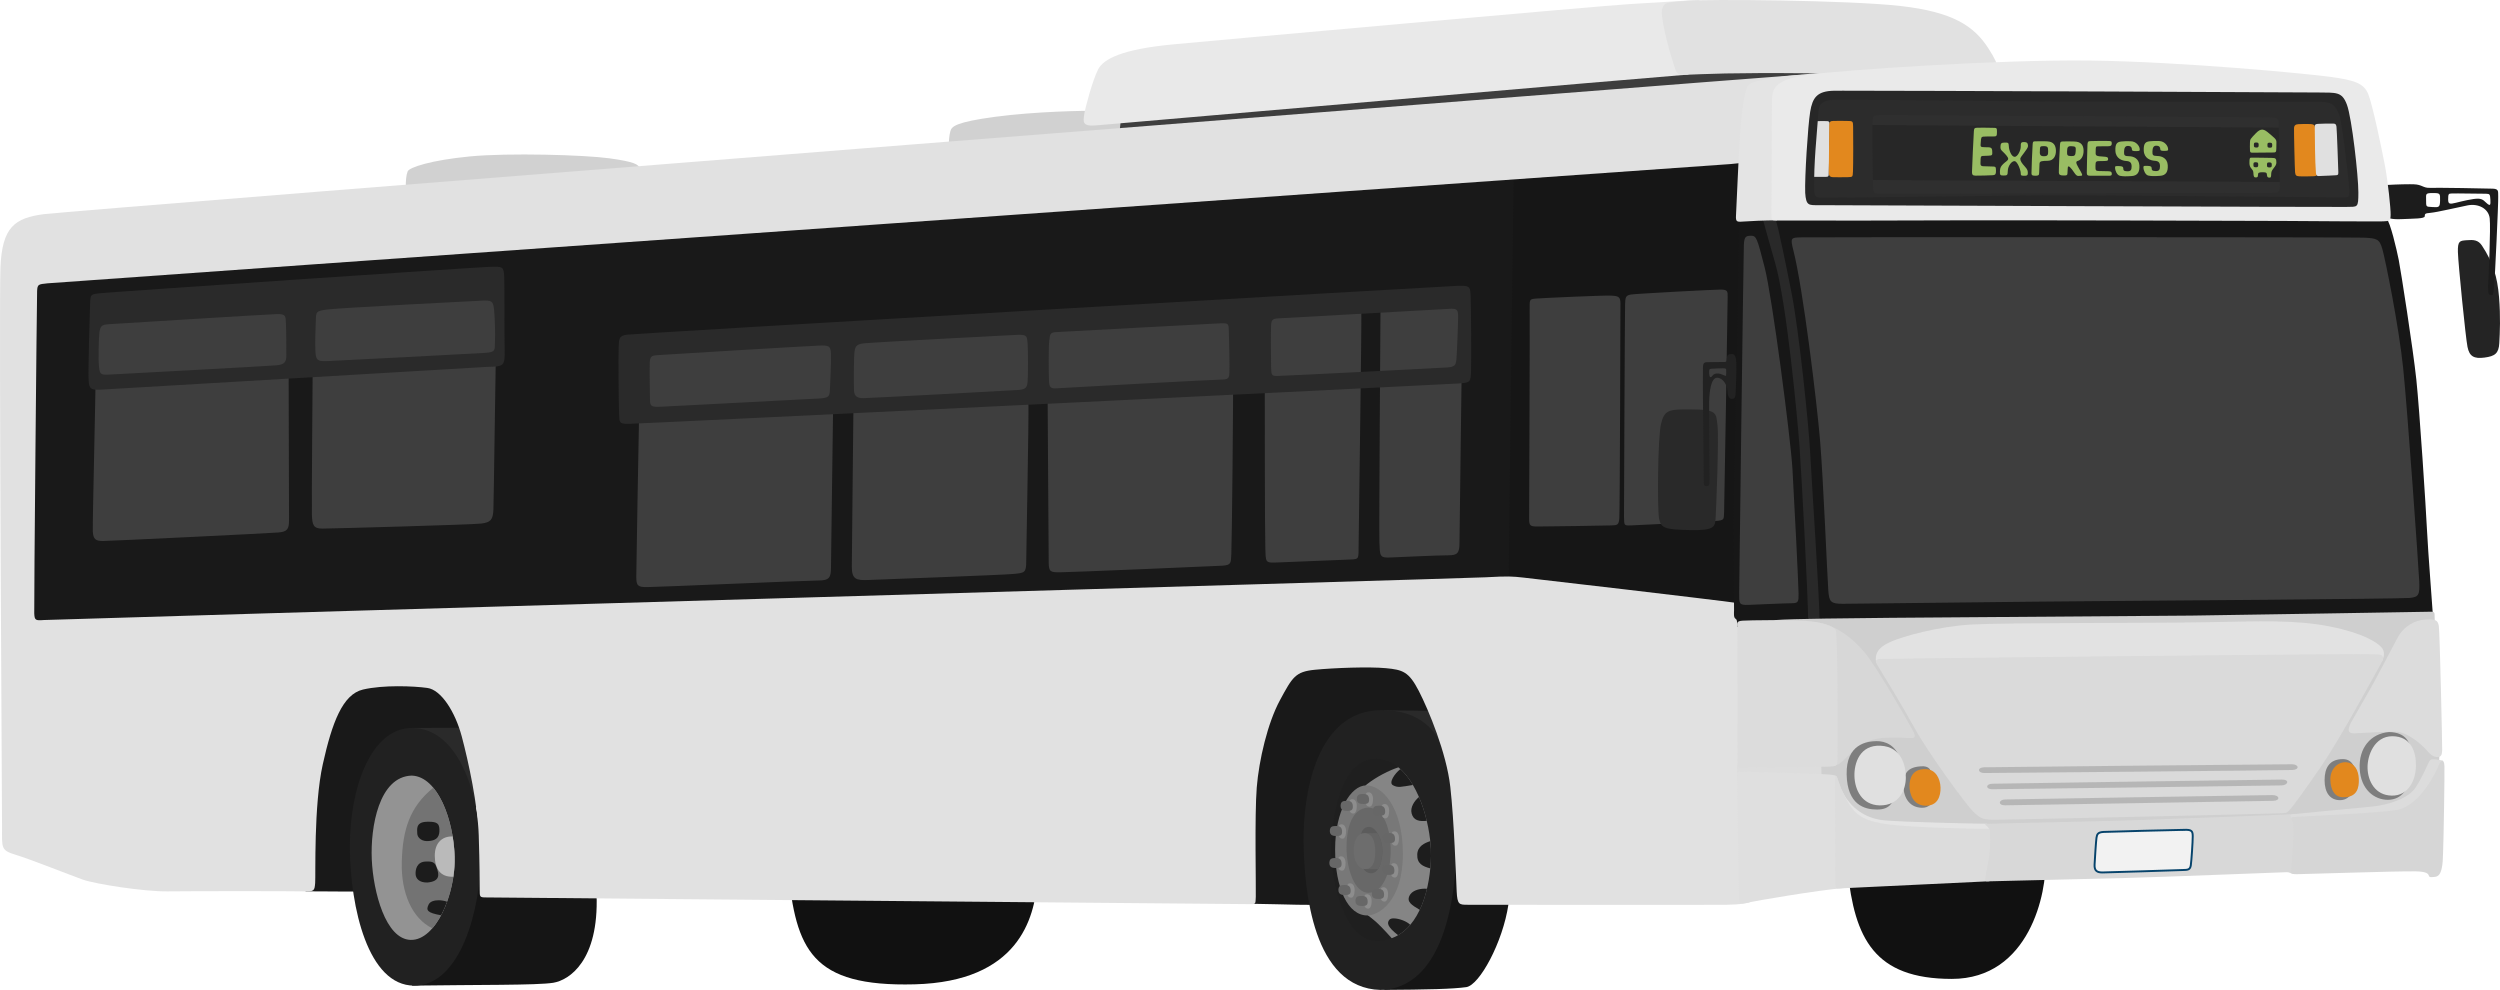 <?xml version="1.0" encoding="UTF-8" standalone="no"?>
<svg
   width="1233.018mm"
   height="488.238mm"
   viewBox="0 0 1233.018 488.238"
   version="1.1"
   id="svg8"
   sodipodi:docname="404.svg"
   inkscape:version="1.1 (c4e8f9e, 2021-05-24)"
   xmlns:inkscape="http://www.inkscape.org/namespaces/inkscape"
   xmlns:sodipodi="http://sodipodi.sourceforge.net/DTD/sodipodi-0.dtd"
   xmlns="http://www.w3.org/2000/svg"
   xmlns:svg="http://www.w3.org/2000/svg"
   xmlns:rdf="http://www.w3.org/1999/02/22-rdf-syntax-ns#"
   xmlns:cc="http://creativecommons.org/ns#"
   xmlns:dc="http://purl.org/dc/elements/1.1/">
  <sodipodi:namedview
     id="namedview6163"
     pagecolor="#ffffff"
     bordercolor="#999999"
     borderopacity="1"
     inkscape:pageshadow="0"
     inkscape:pageopacity="0"
     inkscape:pagecheckerboard="0"
     inkscape:document-units="mm"
     showgrid="false"
     inkscape:zoom="0.24569635"
     inkscape:cx="4348.864"
     inkscape:cy="742.78678"
     inkscape:window-width="1296"
     inkscape:window-height="847"
     inkscape:window-x="0"
     inkscape:window-y="25"
     inkscape:window-maximized="0"
     inkscape:current-layer="svg8" />
  <defs
     id="defs2" />
  <path
     id="path1297"
     d="m 388.679,429.003 c 3.986,39.2 11.295,57.803 62.454,56.475 51.159,-1.329 59.132,-32.556 60.461,-51.159 1.329,-18.603 -122.915,-5.315 -122.915,-5.315 z"
     style="fill:#111111;fill-opacity:1;stroke:none;stroke-width:0.265px;stroke-linecap:butt;stroke-linejoin:miter;stroke-opacity:1" />
  <path
     id="path1293"
     d="m 150.944,439.608 c 17.148,0 26.309,0.47 31.242,-0.47 4.933,-0.94 56.847,-98.424 56.847,-98.424 l -74.464,-8.926 c 0,0 -29.598,104.532 -13.624,107.821 z"
     style="fill:#191919;fill-opacity:1;stroke:none;stroke-width:0.265px;stroke-linecap:butt;stroke-linejoin:miter;stroke-opacity:1" />
  <path
     id="path1295"
     d="m 203.328,359.036 c 12.605,0.038 24.73,-0.294 26.807,0.038 2.076,0.332 10.426,38.603 10.426,38.603 l -13.859,1.057 z"
     style="fill:#2a2a2a;fill-opacity:1;stroke:none;stroke-width:0.265px;stroke-linecap:butt;stroke-linejoin:miter;stroke-opacity:1" />
  <path
     id="path1291"
     d="m 203.093,486.119 c 31.595,-0.47 61.897,-0.117 69.766,-1.409 7.869,-1.292 22.551,-10.806 21.376,-43.457 -1.175,-32.652 -65.303,-12.215 -65.303,-12.215 z"
     style="fill:#151515;fill-opacity:1;stroke:none;stroke-width:0.265px;stroke-linecap:butt;stroke-linejoin:miter;stroke-opacity:1" />
  <path
     id="path1267"
     d="m 203.328,359.036 c -20.442,-0.109 -31.007,29.833 -30.772,59.196 0.235,29.363 8.926,67.887 31.712,67.887 22.786,0 32.886,-37.35 32.886,-64.598 0,-27.249 -10.091,-62.358 -33.826,-62.484 z"
     style="fill:#212121;fill-opacity:1;stroke:none;stroke-width:0.265px;stroke-linecap:butt;stroke-linejoin:miter;stroke-opacity:1" />
  <path
     id="path1265"
     d="m 911.246,429.22 c 3.485,33.544 13.069,53.584 51.405,53.584 38.336,0 47.049,-42.693 46.178,-59.247 -0.871,-16.554 -97.583,5.663 -97.583,5.663 z"
     style="fill:#111111;fill-opacity:1;stroke:none;stroke-width:0.265px;stroke-linecap:butt;stroke-linejoin:miter;stroke-opacity:1" />
  <path
     id="path1263"
     d="m 616.444,445.728 c 20.023,0.308 30.804,0.924 35.425,0.308 4.621,-0.616 61.609,-103.811 61.609,-103.811 0,0 12.696,-15.398 -49.903,-16.018 -62.225,-0.616 -53.292,68.078 -47.131,119.521 z"
     style="fill:#191919;fill-opacity:1;stroke:none;stroke-width:0.265px;stroke-linecap:butt;stroke-linejoin:miter;stroke-opacity:1" />
  <path
     id="path1261"
     d="m 682.318,350.37 c 25.158,0.218 27.119,0 30.386,1.525 3.267,1.525 -0.545,18.079 -0.545,18.079 z"
     style="fill:#2a2a2a;fill-opacity:1;stroke:none;stroke-width:0.265px;stroke-linecap:butt;stroke-linejoin:miter;stroke-opacity:1" />
  <path
     id="path1138"
     d="m 680.825,488.238 c 23.873,-0.154 35.887,-0.462 42.356,-1.386 6.469,-0.924 18.021,-22.025 20.793,-40.816 2.772,-18.791 -27.878,-25.876 -27.878,-25.876 0,0 -14.324,66.383 -35.271,68.078 z"
     style="fill:#151515;fill-opacity:1;stroke:none;stroke-width:0.265px;stroke-linecap:butt;stroke-linejoin:miter;stroke-opacity:1" />
  <path
     id="path1132"
     d="m 467.967,72.071 c 0,-2.772 0.154,-5.083 0.77,-7.393 0.616,-2.31 2.618,-4.467 22.179,-7.085 19.561,-2.618 44.204,-3.08 50.057,-2.926 5.853,0.154 13.708,4.775 13.708,4.775 l -0.154,5.391 z"
     style="fill:#d1d1d1;fill-opacity:1;stroke:none;stroke-width:0.265px;stroke-linecap:butt;stroke-linejoin:miter;stroke-opacity:1" />
  <path
     id="path1130"
     d="m 552.987,57.285 c -0.924,10.473 -2.156,12.014 2.464,11.398 C 560.072,68.066 904.465,39.418 904.465,39.418 l -12.63,-10.165 -110.28,8.625 z"
     style="fill:#3e3e3e;fill-opacity:1;stroke:none;stroke-width:0.265px;stroke-linecap:butt;stroke-linejoin:miter;stroke-opacity:1" />
  <path
     id="path1128"
     d="m 832.739,36.771 c -13.002,0.909 -285.683,24.549 -292.411,25.095 -6.728,0.546 -6.001,-2 -5.637,-5.092 0.364,-3.091 4.182,-17.276 6.91,-22.549 2.728,-5.274 12.002,-10.002 37.279,-12.366 25.277,-2.364 211.671,-19.094 224.582,-19.821 12.911,-0.727 28.186,-1.818 34.006,-2 5.819,-0.182 -4.728,36.733 -4.728,36.733 z"
     style="fill:#e9e9e9;fill-opacity:1;stroke:none;stroke-width:0.265px;stroke-linecap:butt;stroke-linejoin:miter;stroke-opacity:1" />
  <path
     id="path932"
     d="m 12.763,132.677 -0.541,179.605 735.733,-24.344 2.705,-206.113 z"
     style="fill:#191919;fill-opacity:1;stroke:none;stroke-width:0.265px;stroke-linecap:butt;stroke-linejoin:miter;stroke-opacity:1" />
  <path
     id="path878"
     d="m 1224.153,121.181 c 5.405,8.208 7.574,15.418 8.385,25.291 0.811,9.873 0.406,17.582 0.135,22.721 -0.271,5.139 -2.164,6.492 -7.303,7.168 -5.139,0.676 -7.438,-0.541 -8.385,-5.275 -0.947,-4.734 -4.598,-41.25 -4.734,-46.795 -0.135,-5.545 0.947,-5.545 4.328,-5.816 3.381,-0.27 5.673,-0.181 7.574,2.705 z"
     style="fill:#242424;fill-opacity:1;stroke:none;stroke-width:0.265px;stroke-linecap:butt;stroke-linejoin:miter;stroke-opacity:1" />
  <path
     id="path880"
     d="m 1188.723,90.86 c -4.465,-0.011 -11.196,0.314 -12.852,0.433 -1.893,0.135 -1.894,15.147 0.27,15.688 2.164,0.541 3.111,1.353 8.656,1.082 5.545,-0.27 10.955,-0.136 11.09,-1.353 0.135,-1.217 -0.136,-1.488 2.975,-1.758 3.111,-0.271 12.713,-2.57 18.123,-3.651 5.41,-1.082 10.414,1.623 10.955,6.356 0.541,4.734 -0.541,29.213 -0.811,33.541 0,4.328 0.406,4.193 1.488,4.328 1.082,0.135 1.082,-0.271 1.488,-4.058 0.406,-3.787 2.163,-41.926 2.028,-44.36 -0.135,-2.434 0.541,-3.922 -2.569,-4.058 -3.111,-0.135 -27.726,-0.541 -31.107,-0.406 -3.381,0.135 -3.787,-1.623 -7.979,-1.758 -0.524,-0.017 -1.116,-0.025 -1.754,-0.027 z m 11.153,4.355 c 3.652,0 3.659,0.133 3.584,3.787 -0.068,3.314 -0.609,3.313 -3.854,3.11 -3.246,-0.203 -3.003,0.068 -3.043,-3.787 -0.028,-2.708 -0.338,-3.11 3.314,-3.11 z m 12.515,0.186 c 4.555,0.013 12.353,0.102 13.722,0.152 1.826,0.068 2.029,0.203 2.164,2.908 0.135,2.705 -0.068,3.11 -1.42,2.096 -1.352,-1.014 -2.029,-2.502 -4.598,-2.569 -2.57,-0.068 -8.047,1.284 -11.023,2.028 -2.975,0.744 -3.787,0.676 -3.787,-1.623 0.068,-2.773 0.067,-2.908 1.826,-2.976 0.44,-0.017 1.598,-0.021 3.116,-0.017 z"
     style="fill:#1c1c1c;fill-opacity:1;stroke:none;stroke-width:0.265px;stroke-linecap:butt;stroke-linejoin:miter;stroke-opacity:1" />
  <path
     id="path861"
     d="m 744.082,286.716 c 0,-15.875 2.486,-197.768 2.486,-201.976 0,-4.208 114.185,-6.886 114.185,-6.886 l -0.574,38.444 -1.721,187.058 z"
     style="fill:#161616;fill-opacity:1;stroke:none;stroke-width:0.265px;stroke-linecap:butt;stroke-linejoin:miter;stroke-opacity:1" />
  <path
     id="path1134"
     d="m 200.123,92.71 c 0,-3.543 0.154,-6.161 0.924,-8.163 0.77,-2.002 11.552,-5.545 30.65,-7.393 19.099,-1.848 56.526,-0.77 68.848,0.924 12.322,1.694 14.632,3.08 14.786,4.929 0.154,1.848 -115.208,9.703 -115.208,9.703 z"
     style="fill:#d1d1d1;fill-opacity:1;stroke:none;stroke-width:0.265px;stroke-linecap:butt;stroke-linejoin:miter;stroke-opacity:1" />
  <path
     id="path1136"
     d="m 680.825,488.238 c 30.188,-0.616 37.889,-42.818 37.581,-76.087 -0.308,-33.269 -4.929,-61.917 -36.965,-61.917 -32.037,0 -38.813,40.97 -38.505,64.997 0.308,24.027 4.621,72.082 37.889,73.006 z"
     style="fill:#212121;fill-opacity:1;stroke:none;stroke-width:0.265px;stroke-linecap:butt;stroke-linejoin:miter;stroke-opacity:1" />
  <path
     id="path859"
     d="m 857.149,297.463 c -13.367,-1.887 -99.862,-11.952 -105.681,-12.581 -5.819,-0.629 -7.234,-0.786 -18.872,-0.157 -11.637,0.629 -706.899,20.759 -710.988,21.073 -4.089,0.315 -4.561,0.157 -4.718,-3.303 -0.157,-3.46 1.258,-155.691 1.415,-158.993 0.157,-3.303 0.629,-3.303 5.19,-3.774 4.561,-0.472 826.262,-58.502 830.037,-58.817 3.774,-0.315 3.932,-0.472 6.448,-0.629 2.516,-0.157 59.288,-45.606 25.948,-43.247 -33.34,2.359 -849.695,66.68 -864.163,68.567 -14.468,1.887 -20.759,6.291 -21.545,26.42 -0.786,20.13 0.786,266.09 0.786,276.155 0,10.065 -0.629,11.166 6.605,13.367 7.234,2.202 27.049,10.065 33.183,12.267 6.133,2.202 30.352,5.976 41.832,5.819 11.48,-0.157 61.962,-0.157 67.151,0 5.19,0.157 5.347,-0.315 5.662,-4.089 0.315,-3.774 -0.786,-38.215 3.774,-58.659 4.561,-20.444 9.75,-34.441 19.815,-36.8 10.065,-2.359 25.005,-1.73 31.767,-0.786 6.762,0.944 13.682,11.637 16.984,24.061 3.303,12.424 7.863,33.654 8.335,48.594 0.472,14.94 0.472,23.275 0.472,26.892 0,3.617 0,3.774 3.303,3.774 3.303,0 372.557,3.303 376.017,3.303 3.46,0 3.303,0.315 3.46,-3.617 0.157,-3.932 -0.629,-40.417 0.472,-53.941 1.101,-13.525 5.347,-31.767 11.48,-43.09 6.133,-11.323 7.549,-13.996 17.142,-14.94 9.593,-0.944 26.735,-1.573 35.07,-0.786 8.335,0.786 11.323,1.73 16.198,11.166 4.875,9.436 13.682,30.666 15.569,47.336 1.887,16.67 2.831,44.977 3.145,51.582 0.315,6.605 1.258,6.605 5.504,6.605 4.246,0 120.464,0.157 127.698,0 7.234,-0.157 8.492,-0.629 10.694,-1.022 2.202,-0.393 -1.966,-1.415 -1.966,-1.415 0,0 0.873,-146.284 -3.224,-146.334 z"
     style="fill:#e1e1e1;fill-opacity:1;stroke:none;stroke-width:0.265px;stroke-linecap:butt;stroke-linejoin:miter;stroke-opacity:1" />
  <path
     id="path2290"
     d="m 856.781,309.24 c -0.102,-2.348 0.153,-3.47 -0.817,-4.083 -0.97,-0.612 -0.766,-2.603 -0.715,-4.236 0.051,-1.633 -0.281,-31.414 -0.281,-41.23 0,-9.816 1.444,-76.507 1.732,-87.334 0.289,-10.826 0.722,-60.484 1.299,-65.969 0.577,-5.485 12.126,-2.31 12.559,-0.577 0.433,1.732 10.971,30.458 10.971,30.458 l 8.228,62.938 5.052,76.651 -1.444,31.613 z"
     style="fill:#171717;fill-opacity:1;stroke:none;stroke-width:0.265px;stroke-linecap:butt;stroke-linejoin:miter;stroke-opacity:1" />
  <path
     id="path2288"
     d="m 891.843,307.097 c -0.204,-15.107 -3.266,-72.472 -4.287,-86.558 -1.021,-14.086 -6.329,-71.043 -12.045,-90.845 -5.716,-19.802 -6.737,-24.498 -7.758,-27.56 -1.021,-3.062 9.187,1.021 10.003,5.512 0.817,4.491 10.207,40.829 10.207,40.829 l 7.145,54.099 5.92,108.401 z"
     style="fill:#292929;fill-opacity:1;stroke:none;stroke-width:0.265px;stroke-linecap:butt;stroke-linejoin:miter;stroke-opacity:1" />
  <path
     id="path2028"
     d="m 856.915,376.297 c -0.244,3.167 -0.122,5.726 -0.244,7.248 -0.122,1.523 12.73,1.706 12.73,1.706 l 33.684,-1.523 -2.193,-6.761 z"
     style="fill:#dddddd;fill-opacity:1;stroke:none;stroke-width:0.265px;stroke-linecap:butt;stroke-linejoin:miter;stroke-opacity:1" />
  <path
     id="path2280"
     d="m 897.409,305.74 c 0,-10.105 -3.898,-68.712 -4.619,-82.426 -0.722,-13.714 -5.485,-59.906 -9.094,-78.384 -3.609,-18.477 -5.918,-28.582 -6.785,-32.479 -0.866,-3.898 -2.165,-5.269 -0.072,-5.413 2.093,-0.144 55.287,0 55.287,0 l 54.926,-0.217 54.277,0.433 113.606,0.289 c 0,0 20.209,-1.516 22.086,0.217 1.877,1.732 5.052,15.374 6.063,20.498 1.01,5.125 7.073,43.883 8.661,58.896 1.588,15.013 4.764,63.732 5.269,74.414 0.505,10.682 2.815,39.625 2.815,40.635 0,1.01 -3.176,1.083 -3.176,1.083 l -100.903,1.444 c 0,0 -199.351,2.31 -198.341,1.01 z"
     style="fill:#171717;fill-opacity:1;stroke:none;stroke-width:0.265px;stroke-linecap:butt;stroke-linejoin:miter;stroke-opacity:1" />
  <path
     id="path2018"
     d="m 898.147,370.312 c 0,6.592 0.314,11.614 0.314,15.38 0,3.767 9.417,17.264 9.417,17.264 l 25.425,8.475 h 121.787 l 137.482,-2.511 10.044,-24.797 c 0,0 0.691,-10.905 0.469,-15.011 -0.222,-4.106 -2.053,-56.153 -2.164,-59.372 -0.111,-3.218 -0.167,-5.549 -0.167,-6.603 0,-1.054 -0.333,-1.443 -1.554,-1.443 -1.221,0 -102.207,1.76 -118.216,1.917 -16.008,0.157 -131.989,0.942 -148.625,1.099 -16.636,0.157 -50.065,0.471 -56.499,1.099 -6.435,0.628 10.672,19.618 10.672,19.618 z"
     style="fill:#cfcfcf;fill-opacity:1;stroke:none;stroke-width:0.265px;stroke-linecap:butt;stroke-linejoin:miter;stroke-opacity:1" />
  <path
     id="path2012"
     d="m 948.683,377.924 c -8.789,0 -9.73,4.473 -9.887,9.26 -0.157,4.787 2.04,11.064 9.103,11.221 7.062,0.157 6.513,-9.103 5.101,-11.849 -1.413,-2.747 1.334,-8.161 -4.316,-8.632 z"
     style="fill:#7e7e7e;fill-opacity:1;stroke:none;stroke-width:0.265px;stroke-linecap:butt;stroke-linejoin:miter;stroke-opacity:1" />
  <path
     id="path1168"
     d="m 909.423,437.986 c -12.769,1.017 -44.183,6.441 -47.686,7.232 -3.503,0.791 -3.955,0.565 -4.068,-2.712 -0.113,-3.277 -0.904,-58.42 -0.904,-60.115 0,-1.695 -0.113,-1.808 2.599,-1.808 2.712,0 40.378,1.105 43.294,1.465 2.916,0.36 3.156,0.519 3.436,1.438 0.28,0.919 0.24,4.195 0.24,4.195 z"
     style="fill:#dfdfdf;fill-opacity:1;stroke:none;stroke-width:0.265px;stroke-linecap:butt;stroke-linejoin:miter;stroke-opacity:1" />
  <path
     id="path1166"
     d="m 980.062,406.286 c -5.873,-0.058 -39.611,-0.755 -50.413,-1.655 -10.802,-0.9 -18.494,-7.529 -22.177,-16.858 -3.682,-9.329 3.028,10.393 3.028,10.393 l 10.229,8.265 26.023,3.191 35.843,0.327 z"
     style="fill:#e4e4e4;fill-opacity:1;stroke:none;stroke-width:0.265px;stroke-linecap:butt;stroke-linejoin:miter;stroke-opacity:1" />
  <path
     id="path1164"
     d="m 982.594,408.804 c -8.02,0.082 -39.116,-0.655 -50.655,-2.128 -11.538,-1.473 -16.448,-3.928 -20.54,-11.129 -4.092,-7.201 -4.337,-9.984 -5.155,-11.784 -0.818,-1.8 -1.227,-1.391 -1.227,2.128 0,3.519 0.245,42.717 0.164,47.627 -0.082,4.91 0.164,4.664 1.964,4.664 1.8,0 71.931,-3.519 73.65,-3.519 1.718,0 0.941,-4.337 0.941,-4.337 z"
     style="fill:#dcdcdc;fill-opacity:1;stroke:none;stroke-width:0.265px;stroke-linecap:butt;stroke-linejoin:miter;stroke-opacity:1" />
  <path
     id="path1162"
     d="m 1131.236,431.064 c -1.866,-0.331 -1.913,-0.898 -3.402,-0.898 -1.488,0 -62.671,2.466 -79.643,2.867 -16.972,0.401 -65.547,1.645 -67.154,1.645 -1.606,0 -2.079,0.283 -1.795,-1.937 0.283,-2.221 1.606,-8.646 1.937,-11.387 0.331,-2.74 0.52,-9.355 0.236,-11.576 -0.283,-2.221 -3.496,-3.307 -1.89,-3.449 1.606,-0.142 69.257,-1.494 80.348,-2.029 11.092,-0.535 67.518,-2.36 71.629,-2.833 4.111,-0.472 3.702,7.318 3.702,7.318 z"
     style="fill:#d8d8d8;fill-opacity:1;stroke:none;stroke-width:0.265px;stroke-linecap:butt;stroke-linejoin:miter;stroke-opacity:1" />
  <path
     id="path1160"
     d="m 1130.15,403.826 c -0.614,-1.559 -0.709,-2.079 0.661,-2.268 1.37,-0.189 30.191,-2.882 38.979,-3.733 8.788,-0.85 18.237,-4.299 21.497,-9.26 3.26,-4.961 5.811,-10.961 6.52,-12.426 0.709,-1.465 1.134,-1.701 2.551,-1.654 1.417,0.047 3.78,0.425 4.441,0.709 0.661,0.283 -1.228,2.126 -1.228,2.126 l -7.512,14.458 -10.961,8.599 z"
     style="fill:#dcdcdc;fill-opacity:1;stroke:none;stroke-width:0.265px;stroke-linecap:butt;stroke-linejoin:miter;stroke-opacity:1" />
  <path
     id="path1158"
     d="m 1204.942,420.693 c -0.189,12.473 -2.835,11.717 -5.67,11.906 -2.835,0.189 1.134,-2.646 -7.748,-2.835 -8.882,-0.189 -55.266,1.398 -58.741,1.398 -3.474,0 -2.868,-0.83 -2.752,-2.429 0.118,-1.627 1.816,-19.621 0.881,-22.694 -0.935,-3.074 -1.871,-2.94 2.005,-3.207 3.875,-0.267 37.685,-1.604 49.044,-3.341 11.359,-1.737 19.511,-18.709 20.713,-21.782 1.203,-3.074 2.806,-3.608 2.94,0.134 0.134,3.742 -0.408,37.193 -0.672,42.851 z"
     style="fill:#d6d6d6;fill-opacity:1;stroke:none;stroke-width:0.265px;stroke-linecap:butt;stroke-linejoin:miter;stroke-opacity:1" />
  <path
     id="path1172"
     d="m 903.942,377.983 c 3.672,-0.565 6.384,-4.181 10.339,-7.966 3.955,-3.785 9.774,-5.989 15.989,-6.158 6.215,-0.17 9.605,0.057 12.034,0.17 2.429,0.113 2.712,-0.791 0.904,-4.124 -1.808,-3.333 -17.402,-30.849 -23.73,-38.307 -6.328,-7.458 -13.786,-12.825 -22.374,-14.52 -8.588,-1.695 1.638,3.333 1.638,3.333 l 3.446,14.012 z"
     style="fill:#d7d7d7;fill-opacity:1;stroke:none;stroke-width:0.265px;stroke-linecap:butt;stroke-linejoin:miter;stroke-opacity:1" />
  <path
     id="path1170"
     d="m 856.991,375.723 c -0.226,3.277 0.565,2.825 3.051,2.825 2.486,0 38.081,-0.226 42.262,-0.452 4.181,-0.226 3.842,-0.791 3.955,-3.616 0.113,-2.825 0.296,-62.381 -0.958,-63.967 -1.304,-1.648 -6.507,-3.746 -14.869,-4.311 -8.362,-0.565 -27.565,-0.313 -30.955,-0.087 -3.39,0.226 -2.712,1.356 -2.599,3.955 0.113,2.599 0,61.923 0.113,65.652 z"
     style="fill:#dcdcdc;fill-opacity:1;stroke:none;stroke-width:0.265px;stroke-linecap:butt;stroke-linejoin:miter;stroke-opacity:1" />
  <path
     id="path1179"
     d="m 925.311,326.755 c -0.759,-4.275 0.959,-7.471 7.111,-10.188 6.152,-2.717 23.252,-7.591 40.031,-8.55 16.779,-0.959 88.372,-0.639 115.379,-1.119 27.007,-0.479 44.266,-1.278 61.205,2.077 16.939,3.356 23.331,7.99 25.409,10.148 2.078,2.157 1.278,5.034 0.559,6.712 -0.719,1.678 -5.833,-1.119 -5.833,-1.119 z"
     style="fill:#e2e2e2;fill-opacity:1;stroke:none;stroke-width:0.265px;stroke-linecap:butt;stroke-linejoin:miter;stroke-opacity:1" />
  <path
     id="path1174"
     d="m 1162.861,322.628 c -30.765,0.005 -230.038,2.178 -235.246,2.359 -3.032,0.105 -2.666,1.398 -1.469,3.39 2.891,4.81 11.639,18.838 18.193,30.816 6.554,11.978 25.538,38.001 29.041,41.278 3.503,3.277 4.633,3.842 10.622,3.842 5.989,0 136.729,-2.938 139.893,-3.164 3.164,-0.226 3.729,0.113 5.198,-1.469 1.469,-1.582 6.215,-7.91 15.707,-21.696 9.492,-13.786 26.071,-44.698 28.363,-48.589 3.411,-5.792 2.789,-6.62 -2.002,-6.707 -1.901,-0.035 -1.694,-0.06 -8.299,-0.059 z"
     style="fill:#dadada;fill-opacity:1;stroke:none;stroke-width:0.265px;stroke-linecap:butt;stroke-linejoin:miter;stroke-opacity:1" />
  <path
     id="path1997"
     d="m 978.638,381.264 c -3.274,-0.025 -3.551,-2.719 -0.111,-2.83 3.44,-0.111 148.707,-1.554 151.98,-1.498 3.274,0.056 3.829,2.663 0.111,2.83 -3.718,0.166 -147.93,1.529 -151.98,1.498 z"
     style="fill:#b6b6b6;fill-opacity:1;stroke:none;stroke-width:0.265px;stroke-linecap:butt;stroke-linejoin:miter;stroke-opacity:1" />
  <path
     id="path1999"
     d="m 982.688,386.535 c -3.439,0.105 -3.385,2.663 -0.277,2.719 3.107,0.056 139.607,-1.776 142.88,-1.887 3.274,-0.111 4.162,-2.941 0,-2.885 -4.162,0.056 -136.994,1.881 -142.603,2.053 z"
     style="fill:#b6b6b6;fill-opacity:1;stroke:none;stroke-width:0.265px;stroke-linecap:butt;stroke-linejoin:miter;stroke-opacity:1" />
  <path
     id="path2001"
     d="m 988.903,394.303 c -3.218,0.114 -3.607,2.885 -10e-6,2.885 3.607,0 128.731,-2.164 132.282,-2.22 3.551,-0.056 3.329,-2.885 -0.61,-2.83 -3.94,0.056 -128.62,2.056 -131.672,2.164 z"
     style="fill:#b6b6b6;fill-opacity:1;stroke:none;stroke-width:0.265px;stroke-linecap:butt;stroke-linejoin:miter;stroke-opacity:1" />
  <path
     id="path2010"
     d="m 935.656,387.184 c -1.177,9.024 -3.688,12.085 -9.887,12.085 -6.199,0 -14.674,-2.276 -14.988,-17.342 -0.314,-15.066 10.201,-16.322 14.674,-16.4 4.473,-0.079 9.652,2.04 11.692,9.024 2.04,6.984 -1.491,12.634 -1.491,12.634 z"
     style="fill:#7e7e7e;fill-opacity:1;stroke:none;stroke-width:0.265px;stroke-linecap:butt;stroke-linejoin:miter;stroke-opacity:1" />
  <path
     id="path2008"
     d="m 927.024,397.228 c 9.809,0.157 12.948,-7.847 12.948,-13.732 0,-5.885 -2.119,-15.145 -12.398,-15.694 -10.28,-0.549 -13.183,8.632 -12.948,15.145 0.235,6.513 3.61,14.046 12.398,14.282 z"
     style="fill:#e0e0e0;fill-opacity:1;stroke:none;stroke-width:0.265px;stroke-linecap:butt;stroke-linejoin:miter;stroke-opacity:1" />
  <path
     id="path2014"
     d="m 949.938,379.337 c -6.822,-0.277 -8.161,4.63 -8.161,8.396 0,3.767 1.726,9.417 7.769,9.652 6.042,0.235 7.69,-4.708 7.533,-9.024 -0.157,-4.316 -2.342,-8.83 -7.141,-9.024 z"
     style="fill:#e2881e;fill-opacity:1;stroke:none;stroke-width:0.265px;stroke-linecap:butt;stroke-linejoin:miter;stroke-opacity:1" />
  <path
     id="path2016"
     d="m 1160.398,354.854 c -2.674,4.538 -2.982,6.984 0.942,6.827 3.924,-0.157 14.596,-0.863 20.324,-0.785 5.728,0.079 12.869,6.435 15.145,9.103 2.276,2.668 3.688,3.374 5.415,3.374 1.726,0 2.197,-1.099 2.276,-3.296 0.078,-2.197 -1.177,-58.461 -1.648,-61.286 -0.471,-2.825 -1.413,-3.531 -6.592,-3.217 -5.179,0.314 -10.515,2.982 -13.889,9.181 -3.374,6.199 -10.672,20.481 -12.948,24.326 -2.276,3.845 -7.006,12.348 -9.024,15.773 z"
     style="fill:#dcdcdc;fill-opacity:1;stroke:none;stroke-width:0.265px;stroke-linecap:butt;stroke-linejoin:miter;stroke-opacity:1" />
  <path
     id="path2020"
     d="m 1178.289,361.047 c -9.131,0.775 -14.989,7.925 -14.472,18.09 0.517,10.165 7.15,15.419 14.041,15.333 6.891,-0.086 9.734,-5.771 10.595,-9.648 0.861,-3.876 1.206,-8.614 0.775,-13.524 -0.431,-4.91 -2.326,-10.079 -10.94,-10.251 z"
     style="fill:#7e7e7e;fill-opacity:1;stroke:none;stroke-width:0.265px;stroke-linecap:butt;stroke-linejoin:miter;stroke-opacity:1" />
  <path
     id="path2022"
     d="m 1179.84,363.114 c -8.721,0.042 -12.318,9.389 -12.146,15.764 0.172,6.374 3.704,13.352 11.887,13.524 8.183,0.172 11.801,-7.408 11.974,-14.472 0.172,-7.064 -2.398,-14.861 -11.715,-14.816 z"
     style="fill:#e0e0e0;fill-opacity:1;stroke:none;stroke-width:0.265px;stroke-linecap:butt;stroke-linejoin:miter;stroke-opacity:1" />
  <path
     id="path2024"
     d="m 1155.462,374.399 c -6.724,0.049 -8.959,4.479 -8.959,10.423 0,5.944 2.584,9.992 7.925,9.82 5.341,-0.172 7.667,-6.547 7.58,-10.94 -0.086,-4.393 -1.375,-9.341 -6.547,-9.303 z"
     style="fill:#7e7e7e;fill-opacity:1;stroke:none;stroke-width:0.265px;stroke-linecap:butt;stroke-linejoin:miter;stroke-opacity:1" />
  <path
     id="path2026"
     d="m 1155.893,393.178 c 6.719,0.086 7.667,-4.738 7.494,-9.045 -0.172,-4.307 -2.154,-7.925 -6.288,-8.183 -4.135,-0.258 -7.925,3.446 -7.753,8.7 0.172,5.255 2.326,8.7 6.547,8.528 z"
     style="fill:#e2881e;fill-opacity:1;stroke:none;stroke-width:0.265px;stroke-linecap:butt;stroke-linejoin:miter;stroke-opacity:1" />
  <path
     id="path2049"
     d="m 1077.16,409.286 c 3.962,-0.172 4.307,0.689 4.307,3.273 0,2.584 -0.603,11.887 -0.948,14.213 -0.345,2.326 -1.637,2.24 -3.962,2.326 -2.326,0.086 -37.127,1.206 -39.625,1.206 -2.498,0 -4.049,-0.689 -3.876,-3.876 0.172,-3.187 0.689,-11.543 0.948,-13.266 0.258,-1.723 0.689,-2.67 3.446,-2.843 2.756,-0.172 35.232,-0.948 39.711,-1.034 z"
     style="fill:#f2f2f2;fill-opacity:1;stroke:#06436b;stroke-width:0.965;stroke-linecap:butt;stroke-linejoin:miter;stroke-miterlimit:4;stroke-dasharray:none;stroke-opacity:1" />
  <path
     id="path857"
     d="m 876.414,108.668 c -5.661,0 -14.232,0.393 -17.063,0.629 -2.831,0.236 -3.303,-0.079 -3.145,-2.988 0.157,-2.909 1.415,-32.003 2.044,-41.124 0.629,-9.121 2.202,-20.287 3.617,-22.646 1.415,-2.359 9.593,-4.561 36.328,-6.605 26.735,-2.044 -17.299,9.593 -17.299,9.593 z"
     style="fill:#e4e4e4;fill-opacity:1;stroke:none;stroke-width:0.265px;stroke-linecap:butt;stroke-linejoin:miter;stroke-opacity:1" />
  <path
     id="path1126"
     d="m 918.208,36.59 c -40.916,-0.909 -66.374,-0.546 -79.286,0 -12.911,0.546 -11.456,1.091 -13.639,-5.455 -2.182,-6.547 -6.728,-23.64 -5.455,-26.913 1.273,-3.273 2,-2.91 11.82,-3.819 9.82,-0.909 79.831,-0.364 105.654,2.546 25.822,2.91 36.188,9.82 43.28,20.731 7.092,10.911 4.183,10.729 1.818,10.729 -2.364,0 -64.192,2.182 -64.192,2.182 z"
     style="fill:#e1e1e1;fill-opacity:1;stroke:none;stroke-width:0.265px;stroke-linecap:butt;stroke-linejoin:miter;stroke-opacity:1" />
  <path
     id="path2282"
     d="m 873.674,104.38 c 0.102,3.981 -0.51,4.287 2.552,4.389 3.062,0.102 82.067,0 93.091,-0.102 11.024,-0.102 144.535,0.204 157.499,0.306 12.963,0.102 45.014,0.306 48.485,0.204 3.47,-0.102 3.675,-0.306 3.777,-3.164 0.102,-2.858 -1.327,-16.638 -2.858,-24.6 -1.531,-7.962 -6.124,-30.214 -8.268,-35.215 -2.143,-5.002 -6.431,-6.635 -18.373,-8.268 -11.943,-1.633 -72.982,-7.451 -118.303,-8.064 -45.32,-0.612 -122.181,4.695 -138.921,6.941 -16.74,2.246 -18.169,6.737 -18.373,12.045 -0.204,5.308 -0.102,50.22 -0.306,55.528 z"
     style="fill:#eaeaea;fill-opacity:1;stroke:none;stroke-width:0.265px;stroke-linecap:butt;stroke-linejoin:miter;stroke-opacity:1" />
  <path
     id="path1124"
     d="m 922.173,55.993 v 41.019 l 204.194,-0.514 -1.157,-40.505 z"
     style="fill:#2f2f2f;fill-opacity:1;stroke:none;stroke-width:0.265px;stroke-linecap:butt;stroke-linejoin:miter;stroke-opacity:1" />
  <path
     id="path1119"
     d="m 1126.332,89.78 c -9.729,-0.182 -198.759,-0.869 -202.874,-0.997 -4.115,-0.129 -7.329,-27.132 -1.414,-27.132 5.915,0 199.179,1.286 202.394,1.286 3.215,0 1.894,26.843 1.894,26.843 z"
     style="fill:#272727;fill-opacity:1;stroke:none;stroke-width:0.265px;stroke-linecap:butt;stroke-linejoin:miter;stroke-opacity:1" />
  <path
     id="path1121"
     d="m 898.127,47.25 -3.729,8.229 -0.9,42.69 65.708,0.514 201.751,1.029 -1.029,-23.017 -6.3,-28.675 z m 31.201,9.521 c 22.73,0.046 186.707,1.015 190.458,1.185 4.001,0.182 4.001,0.818 4.092,3.091 0.091,2.273 0.637,27.206 0.546,29.933 -0.091,2.728 0.091,4.092 -2.728,4.092 -2.819,0 -192.849,0.574 -194.577,0.483 -1.728,-0.091 -3.092,0.273 -3.274,-2.455 -0.182,-2.728 -0.545,-28.78 -0.272,-32.871 0.091,-2.91 0.455,-3.364 3.182,-3.455 0.17,-0.006 1.058,-0.007 2.573,-0.004 z"
     style="fill:#2c2c2c;fill-opacity:1;stroke:none;stroke-width:0.265px;stroke-linecap:butt;stroke-linejoin:miter;stroke-opacity:1" />
  <path
     id="path1100"
     d="m 900.249,87.242 c 1.501,0 1.721,-0.2 1.721,-1.821 0,-1.621 0.48,-22.85 0.44,-23.81 -0.04,-0.96 0.06,-1.861 -1.361,-1.881 -1.421,-0.02 -4.962,-0.02 -5.822,0.04 -0.86,0.06 -1.18,-0.02 -1.2,1.12 -0.02,1.14 -0.54,22.95 -0.58,24.37 -0.04,1.421 0,1.941 0.72,1.981 0.72,0.04 5.102,0.02 6.083,0 z"
     style="fill:#e0e0e0;fill-opacity:1;stroke:none;stroke-width:0.265px;stroke-linecap:butt;stroke-linejoin:miter;stroke-opacity:1" />
  <path
     id="path1098"
     d="m 910.854,59.65 c 3.042,0.008 3.041,0.08 3.121,2.881 0.08,2.801 0.08,19.528 -0.08,22.169 -0.16,2.641 -0.082,2.578 -2.561,2.681 -2.881,0.12 -5.642,6e-6 -7.163,6e-6 -1.521,0 -2.281,-0.6 -2.201,-2.441 0.08,-1.841 0.16,-21.289 0.24,-23.13 0.08,-1.841 0.519,-2.111 1.961,-2.161 2.512,-0.086 4.294,-0.006 6.683,0 z"
     style="fill:#e2881e;fill-opacity:1;stroke:none;stroke-width:0.265px;stroke-linecap:butt;stroke-linejoin:miter;stroke-opacity:1" />
  <path
     id="path2284"
     d="m 908.591,44.734 c -2.085,0.003 -3.441,0.006 -3.965,0.016 -8.372,0.144 -10.682,3.32 -11.837,10.394 -1.155,7.073 -2.742,32.768 -2.454,39.986 0.433,6.352 1.732,6.063 6.496,6.063 4.764,0 254.494,1.01 260.268,0.866 5.774,-0.144 6.063,0.722 6.063,-7.218 0,-7.939 -3.176,-36.521 -5.63,-43.161 -2.454,-6.64 -5.341,-5.919 -14.146,-6.063 -8.255,-0.135 -203.521,-0.905 -234.796,-0.882 z m 1.147,4.474 c 21.037,0.025 93.684,0.778 105.239,0.918 13.206,0.16 122.611,8e-5 129.334,0.08 6.723,0.08 7.923,2.561 9.444,6.562 1.521,4.002 4.882,33.854 4.962,37.296 0.08,3.441 -0.24,3.281 -3.681,3.281 -3.442,0 -135.656,-1.201 -146.061,-1.041 -10.404,0.16 -107.565,1.28 -110.606,1.2 -3.041,-0.08 -3.541,-0.637 -3.602,-4.161 -0.224,-12.971 1.217,-25.795 2.161,-38.736 0.277,-3.793 2.721,-5.122 7.283,-5.362 0.57,-0.03 2.522,-0.041 5.527,-0.038 z"
     style="fill:#272727;fill-opacity:1;stroke:none;stroke-width:0.265px;stroke-linecap:butt;stroke-linejoin:miter;stroke-opacity:1" />
  <path
     id="path2286"
     d="m 884.562,123.711 c -1.683,-6.617 -1.299,-6.496 3.898,-6.64 5.197,-0.144 270.517,-0.144 277.158,0.144 6.64,0.289 7.939,0.577 9.383,5.63 1.444,5.052 8.084,37.676 10.249,58.607 2.165,20.931 7.651,98.737 7.939,105.378 0.289,6.64 -0.289,7.651 -4.764,8.084 -4.475,0.433 -130.928,1.444 -156.912,1.588 -25.983,0.144 -116.782,1.299 -122.7,1.299 -5.918,0 -6.64,-1.01 -7.073,-6.496 -0.433,-5.485 -2.454,-54.565 -4.042,-73.764 -1.588,-19.199 -8.467,-75.472 -13.136,-93.829 z"
     style="fill:#3e3e3e;fill-opacity:1;stroke:none;stroke-width:0.265px;stroke-linecap:butt;stroke-linejoin:miter;stroke-opacity:1" />
  <path
     id="path855"
     d="m 857.776,292.552 c -0.016,5.151 -0.2,5.957 4.593,5.78 4.793,-0.178 17.953,-0.809 21.326,-0.809 3.373,0 3.373,-0.888 3.373,-4.616 0,-3.728 -2.13,-46.511 -3.018,-61.601 -0.888,-15.09 -9.941,-84.679 -13.669,-99.236 -3.728,-14.557 -4.083,-15.8 -6.746,-15.8 -2.663,0 -3.373,0.533 -3.55,4.616 -0.178,4.083 -2.291,166.224 -2.308,171.666 z"
     style="fill:#3e3e3e;fill-opacity:1;stroke:none;stroke-width:0.265px;stroke-linecap:butt;stroke-linejoin:miter;stroke-opacity:1" />
  <path
     id="path870"
     d="m 754.447,152.288 c 0,-4.193 -0.27,-4.734 2.705,-5.004 2.975,-0.27 32.865,-1.623 36.922,-1.488 4.057,0.135 5.139,0.406 5.139,3.922 0,3.516 -0.271,102.38 -0.541,105.897 -0.27,3.516 -1.217,3.381 -3.787,3.516 -2.57,0.135 -33.135,0.541 -36.651,0.541 -3.516,0 -4.057,-0.406 -4.057,-3.787 0,-3.381 0.406,-96.835 0.27,-103.598 z"
     style="fill:#3e3e3e;fill-opacity:1;stroke:none;stroke-width:0.265px;stroke-linecap:butt;stroke-linejoin:miter;stroke-opacity:1" />
  <path
     id="path872"
     d="m 800.971,254.938 c 0.135,4.193 -0.135,4.328 3.516,4.193 3.652,-0.135 40.168,-1.893 43.008,-2.299 2.84,-0.406 2.705,-0.811 2.84,-4.057 0.135,-3.246 1.758,-103.598 1.758,-106.303 0,-2.705 0.135,-3.652 -3.516,-3.652 -3.652,0 -41.25,2.029 -44.09,2.434 -2.84,0.406 -2.84,1.623 -2.975,4.734 -0.135,3.111 -0.541,100.352 -0.541,104.95 z"
     style="fill:#3e3e3e;fill-opacity:1;stroke:none;stroke-width:0.265px;stroke-linecap:butt;stroke-linejoin:miter;stroke-opacity:1" />
  <path
     id="path868"
     d="m 833.565,201.922 c 13.592,0 12.781,1.758 13.524,7.979 0.744,6.221 -0.676,41.791 -0.947,45.983 -0.271,4.193 -1.082,5.816 -12.848,5.545 -11.766,-0.27 -14.065,-0.811 -15.012,-5.545 -0.947,-4.734 -0.676,-40.168 0.947,-46.795 1.623,-6.627 3.381,-7.303 14.336,-7.168 z"
     style="fill:#292929;fill-opacity:1;stroke:none;stroke-width:0.265px;stroke-linecap:butt;stroke-linejoin:miter;stroke-opacity:1" />
  <path
     id="path863"
     d="m 854.233,174.619 c -0.151,-0.004 -0.304,0.003 -0.46,0.015 -1.243,0.096 -2.008,0.287 -2.104,2.295 -0.096,2.008 -0.381,1.571 -3.443,1.626 -1.952,0.035 -4.036,0.007 -6.599,0.096 -1.723,0.059 -1.721,1.53 -1.721,3.251 0,1.721 -0.096,10.998 0,15.588 0.096,4.59 0.383,37.201 0.383,39.305 0,2.104 8e-5,2.965 1.339,2.965 1.339,0 1.53,-0.287 1.53,-3.826 0,-3.538 -0.287,-32.42 -0.192,-37.679 0.096,-5.26 0.957,-11.954 3.921,-11.954 2.965,0 4.973,3.73 5.068,6.312 0.096,2.582 0.861,4.208 2.295,4.112 1.434,-0.096 1.721,-0.765 1.817,-3.443 0.096,-2.678 0.478,-10.328 0.287,-14.44 -0.167,-3.598 -1.067,-4.194 -2.122,-4.223 z m -4.573,7.017 c 1.623,0 2.029,0.203 2.029,2.096 0,1.893 -0.203,1.826 -1.42,1.352 -1.217,-0.473 -2.029,-0.947 -3.449,-0.879 -1.42,0.068 -1.826,0.609 -2.502,1.42 -0.676,0.811 -1.285,0.406 -1.352,-1.623 0,-1.961 0,-2.097 1.691,-2.164 1.691,-0.068 3.381,-0.203 5.004,-0.203 z"
     style="fill:#222222;fill-opacity:1;stroke:none;stroke-width:0.265px;stroke-linecap:butt;stroke-linejoin:miter;stroke-opacity:1" />
  <path
     id="path888"
     d="m 697.377,147.031 c -8.737,0.017 -16.503,1.03 -16.503,4.58 0,8.115 -0.812,108.466 -0.541,115.77 0.27,6.762 0,7.844 5.409,7.574 5.41,-0.27 24.344,-1.082 28.672,-1.082 4.328,0 5.41,-1.082 5.41,-5.951 0,-4.869 1.082,-81.147 1.082,-85.205 0,-4.057 0.541,-34.082 0.541,-34.082 0,0 -12.837,-1.626 -24.07,-1.605 z m -45.051,3.132 c -12.912,-0.063 -27.68,1.211 -27.984,3.341 -0.541,3.787 -0.541,30.295 -0.541,37.868 0,7.574 -2.4e-4,71.409 0.27,78.713 0.27,7.574 -0.27,7.574 6.492,7.303 6.762,-0.271 27.59,-1.082 33.541,-1.352 5.951,-0.27 5.951,0.27 5.951,-5.41 0,-5.68 1.623,-113.335 1.353,-117.663 -0.118,-1.893 -9.038,-2.751 -19.081,-2.8 z m -44.485,7.399 -91.966,4.869 0.812,31.106 c 0,10.008 0.541,78.983 0.541,83.852 0,4.869 1.082,4.869 5.68,4.869 4.598,0 74.926,-2.976 79.795,-3.246 4.869,-0.27 4.328,-1.623 4.599,-5.951 0.27,-4.328 1.082,-82.499 0.811,-88.18 -0.27,-5.68 -0.271,-27.32 -0.271,-27.32 z m -99.54,4.599 -88.45,5.139 c 0,0 1.082,29.754 1.082,32.459 0,2.705 -0.811,73.573 -0.811,79.795 0,6.221 2.164,6.763 8.385,6.492 6.221,-0.27 66,-2.435 71.41,-2.976 5.41,-0.541 6.221,-0.541 6.221,-6.221 0,-5.68 1.352,-70.057 1.082,-79.524 4.057,-0.811 1.082,-35.163 1.082,-35.163 z m -96.835,5.139 -93.59,5.951 -2.705,33 c -0.27,13.795 -1.352,73.573 -1.352,78.171 0,4.598 0.812,5.139 5.41,5.139 4.598,0 78.442,-3.246 84.122,-3.246 5.68,0 6.492,-1.352 6.492,-6.492 0,-5.139 1.082,-77.36 1.082,-81.688 0,-4.328 0.541,-30.836 0.541,-30.836 z"
     style="fill:#3e3e3e;fill-opacity:1;stroke:none;stroke-width:0.265px;stroke-linecap:butt;stroke-linejoin:miter;stroke-opacity:1" />
  <path
     id="path896"
     d="m 720.919,140.943 c -0.604,-0.007 -1.295,0.005 -2.084,0.028 -6.312,0.191 -405.674,23.526 -409.69,24.099 -4.017,0.574 -3.826,2.104 -4.017,6.312 -0.191,4.208 -5e-5,27.543 0.191,32.133 0.191,4.59 -0.191,5.546 4.399,5.546 4.59,0 401.084,-19.317 408.925,-19.891 6.694,-0.383 6.694,-0.574 6.885,-6.312 0.191,-5.738 8e-5,-31.559 -0.191,-36.532 -0.167,-4.351 -0.188,-5.334 -4.419,-5.384 z m -4.847,11.331 c 2.719,-0.01 3.076,0.901 3.076,4.071 0,3.381 -0.541,17.312 -0.811,20.557 -0.27,3.246 -0.812,4.057 -4.599,4.327 -3.787,0.27 -80.876,4.193 -83.716,4.193 -2.84,0 -2.976,-0.271 -3.111,-4.463 -0.135,-4.598 -0.135,-17.852 0,-20.422 0.135,-2.57 0.541,-3.381 3.652,-3.517 3.111,-0.135 81.688,-4.598 84.934,-4.734 0.203,-0.008 0.394,-0.013 0.576,-0.013 z m -113.311,7.165 c 3.425,-0.038 3.196,0.659 3.322,4.209 0.135,3.787 0.406,17.988 0.271,20.016 -0.135,2.029 -8e-5,3.517 -3.381,3.517 -3.381,0 -78.307,4.057 -81.688,4.328 -3.381,0.27 -3.787,-0.676 -3.922,-3.922 -0.135,-3.246 -0.27,-16.229 0.135,-19.475 0.406,-3.246 0.27,-4.193 3.651,-4.328 3.381,-0.135 76.819,-4.193 80.877,-4.328 0.262,-0.008 0.506,-0.014 0.735,-0.016 z m -100.029,5.683 c 3.693,-0.01 3.828,0.902 4.081,4.072 0.27,3.381 0.27,16.635 0,19.205 -0.27,2.57 -0.811,3.652 -4.463,3.922 -3.652,0.27 -73.844,4.058 -76.684,4.058 -2.84,0 -4.328,-0.947 -4.463,-3.787 -0.135,-2.84 -0.135,-16.635 0.27,-19.34 0.406,-2.705 1.352,-3.517 4.598,-3.922 3.246,-0.406 72.086,-4.057 75.873,-4.193 0.279,-0.008 0.541,-0.013 0.787,-0.014 z m -97.214,5.275 c 3.834,-0.009 4.199,0.918 4.325,4.342 0.135,3.652 -0.406,15.012 -0.541,17.852 -0.135,2.84 -0.676,3.652 -4.869,3.922 -4.193,0.27 -72.897,3.787 -77.901,4.058 -5.004,0.27 -5.951,0 -5.951,-3.246 0,-3.246 -0.271,-12.442 -0.135,-17.446 0,-4.328 0.811,-4.463 4.057,-4.734 3.246,-0.27 75.602,-4.598 80.2,-4.734 0.287,-0.008 0.559,-0.013 0.814,-0.014 z"
     style="fill:#2a2a2a;fill-opacity:1;stroke:none;stroke-width:0.265px;stroke-linecap:butt;stroke-linejoin:miter;stroke-opacity:1" />
  <path
     id="path927"
     d="m 245.262,145.562 -90.851,5.547 c 0,0 -0.191,27.35 -0.191,29.837 0,2.486 -0.574,68.091 -0.383,73.064 0.191,4.973 0.765,6.694 5.165,6.694 4.399,0 74.019,-1.913 78.418,-2.487 4.399,-0.574 5.738,-1.721 5.929,-6.885 0.191,-5.164 0.956,-64.456 1.148,-72.681 z m -102.518,6.885 -95.824,4.782 c 0,0 -5.8e-5,25.439 0.191,28.69 0.191,3.252 -1.53,72.107 -1.339,76.124 0.191,4.017 1.53,4.782 4.973,4.782 3.443,0 82.244,-3.825 86.643,-4.208 4.399,-0.383 5.164,-1.721 5.164,-6.121 0,-4.399 -0.191,-63.308 -0.191,-72.298 z"
     style="fill:#3e3e3e;fill-opacity:1;stroke:none;stroke-width:0.265px;stroke-linecap:butt;stroke-linejoin:miter;stroke-opacity:1" />
  <path
     id="path919"
     d="m 243.846,131.549 c -0.646,0.006 -1.381,0.027 -2.218,0.051 -6.694,0.191 -186.866,12.432 -192.031,13.006 -5.164,0.574 -4.973,0.574 -5.164,5.356 -0.191,4.782 -0.956,32.133 -0.765,36.532 0.191,4.399 0.382,5.929 5.164,5.738 4.782,-0.191 183.806,-10.903 191.457,-11.285 8.224,-0.191 8.798,-0.191 8.607,-8.798 -0.191,-8.607 8e-5,-28.499 -0.191,-34.619 -0.167,-5.355 -0.335,-6.025 -4.859,-5.981 z m -4.657,16.669 c 3.826,-0.036 4.184,1.062 4.543,5.186 0.383,4.399 0.574,11.285 0.382,15.301 -0.191,4.017 0.574,4.973 -5.164,5.355 -5.738,0.383 -72.681,3.826 -77.271,4.017 -4.59,0.191 -5.929,2e-5 -6.121,-4.782 -0.191,-4.782 5.2e-4,-9.755 0.192,-14.728 0.191,-4.782 -0.192,-5.164 5.738,-5.929 5.929,-0.765 72.298,-4.208 76.889,-4.399 0.287,-0.012 0.557,-0.02 0.812,-0.022 z m -102.266,6.694 c 4.077,-0.038 3.92,1.026 4.099,4.613 0.191,3.825 0.191,12.432 0.191,15.684 0,3.252 -0.765,4.59 -4.973,4.973 -4.208,0.383 -78.992,4.399 -82.818,4.59 -3.825,0.191 -4.208,-0.383 -4.59,-3.826 -0.383,-3.443 -0.191,-13.58 0.191,-16.831 0.383,-3.252 1.148,-4.017 4.59,-4.208 3.443,-0.191 76.506,-4.782 82.435,-4.973 0.311,-0.012 0.602,-0.02 0.873,-0.022 z"
     style="fill:#2a2a2a;fill-opacity:1;stroke:none;stroke-width:0.265px;stroke-linecap:butt;stroke-linejoin:miter;stroke-opacity:1" />
  <path
     id="path1109"
     d="m 1142.911,84.948 c 0.067,1.524 -0.44,1.881 -1.601,1.961 -1.161,0.08 -6.082,0.16 -7.403,0.04 -1.321,-0.12 -1.801,-0.36 -1.961,-2.001 -0.16,-1.641 -0.593,-20.246 -0.513,-21.766 0.08,-1.521 0.954,-1.857 2.154,-1.937 1.2,-0.08 4.681,-0.176 6.002,-0.056 1.321,0.12 2.058,0.27 2.161,1.681 0.55,7.524 0.83,14.542 1.161,22.079 z"
     style="fill:#e2881e;fill-opacity:1;stroke:none;stroke-width:0.265px;stroke-linecap:butt;stroke-linejoin:miter;stroke-opacity:1" />
  <path
     id="path1111"
     d="m 1142.22,85.099 c 0.165,2 0.891,1.762 2.491,1.682 1.601,-0.08 6.683,-0.24 7.603,-0.36 0.92,-0.12 1,-0.36 0.96,-1.761 -0.04,-1.401 -0.711,-21.113 -0.91,-22.194 -0.2,-1.08 -0.4,-1.481 -1.561,-1.521 -1.161,-0.04 -6.212,0.024 -7.613,0.144 -1.401,0.12 -1.546,0.488 -1.536,1.376 0.067,5.947 0.11,17.11 0.566,22.632 z"
     style="fill:#e0e0e0;fill-opacity:1;stroke:none;stroke-width:0.265px;stroke-linecap:butt;stroke-linejoin:miter;stroke-opacity:1" />
  <path
     id="path1140"
     d="m 679.131,464.056 c 20.023,-0.308 26.338,-24.489 26.646,-41.74 0.308,-17.25 -8.471,-47.439 -26.646,-48.055 -18.175,-0.616 -22.487,30.034 -22.641,44.512 -0.154,14.478 6.161,45.436 22.641,45.282 z"
     style="fill:#1f1f1f;fill-opacity:1;stroke:none;stroke-width:0.265px;stroke-linecap:butt;stroke-linejoin:miter;stroke-opacity:1" />
  <path
     id="path1142"
     d="m 689.69,378.449 c -4.664,1.575 -10.523,4.475 -15.642,8.442 -6.161,4.775 -1.694,62.687 0.77,64.69 2.263,1.839 3.636,2.273 11.594,11.153 14.313,-5.303 19.097,-25.463 19.364,-40.418 0.241,-13.486 -5.072,-34.878 -16.086,-43.867 z"
     style="fill:#858585;fill-opacity:1;stroke:none;stroke-width:0.265px;stroke-linecap:butt;stroke-linejoin:miter;stroke-opacity:1" />
  <path
     id="path1147"
     d="m 674.587,451.503 c 4.929,0 17.327,-6.546 17.327,-30.265 0,-23.719 -10.628,-34.039 -18.175,-33.885 -7.547,0.154 -15.248,12.476 -15.248,31.574 0,19.099 6.315,32.807 16.095,32.576 z"
     style="fill:#787878;fill-opacity:1;stroke:none;stroke-width:0.265px;stroke-linecap:butt;stroke-linejoin:miter;stroke-opacity:1" />
  <path
     id="path1149"
     d="m 690.682,379.306 c -2.878,2.283 -5.871,6.762 -3.695,7.97 2.52,1.4 4.163,0.763 9.874,-0.116 -1.789,-3.04 -3.848,-5.728 -6.179,-7.854 z m 9.157,13.783 c -2.155,1.818 -4.427,5.037 -3.611,8.126 0.923,3.493 3.765,3.993 7.461,3.632 -0.955,-3.999 -2.239,-8.012 -3.85,-11.758 z m 5.576,21.768 c -2.796,0.916 -6.231,2.438 -6.414,6.535 -0.202,4.509 2.595,5.9 6.439,6.899 0.194,-2.049 0.304,-4.056 0.338,-5.975 0.041,-2.29 -0.083,-4.812 -0.363,-7.459 z m -2.922,23.445 c -2.751,0.061 -6.13,0.957 -7.343,3.498 -1.439,3.015 1.093,4.572 5.084,6.939 1.535,-3.242 2.703,-6.784 3.564,-10.401 -0.409,-0.032 -0.849,-0.045 -1.305,-0.035 z m -14.984,14.651 c -1.016,-0.018 -1.827,0.175 -2.216,0.63 -1.35,1.575 -1.15,3.449 4.263,7.669 2.28,-1.324 4.272,-3.065 6.006,-5.112 -1.808,-1.826 -5.553,-3.143 -8.053,-3.186 z"
     style="fill:#1d1d1d;fill-opacity:1;stroke:none;stroke-width:0.265px;stroke-linecap:butt;stroke-linejoin:miter;stroke-opacity:1" />
  <path
     id="path1154"
     d="m 674.895,398.289 c -8.394,0.385 -10.859,10.55 -10.782,20.1 0.077,9.549 3.697,22.102 10.936,21.948 7.239,-0.154 10.859,-10.242 10.859,-20.793 0,-10.55 -3.234,-20.793 -11.013,-21.255 z"
     style="fill:#686868;fill-opacity:1;stroke:none;stroke-width:0.265px;stroke-linecap:butt;stroke-linejoin:miter;stroke-opacity:1" />
  <path
     id="path1156"
     d="m 665.437,397.87 c 0.054,-2.723 0,-3.594 1.416,-3.703 1.416,-0.109 2.342,1.307 2.342,3.322 0,2.015 -0.545,3.757 -1.743,3.757 -1.198,0 -2.124,-0.926 -2.015,-3.376 z"
     style="fill:#8d8d8d;fill-opacity:1;stroke:none;stroke-width:0.265px;stroke-linecap:butt;stroke-linejoin:miter;stroke-opacity:1" />
  <path
     id="path1159"
     d="m 661.189,397.38 c 0.109,-2.178 1.198,-2.396 3.267,-2.396 2.069,0 2.723,1.035 2.777,2.723 0.054,1.688 -0.653,2.233 -2.559,2.233 -1.906,0 -3.485,-0.272 -3.485,-2.559 z"
     style="fill:#676767;fill-opacity:1;stroke:none;stroke-width:0.265px;stroke-linecap:butt;stroke-linejoin:miter;stroke-opacity:1" />
  <path
     style="fill:#8d8d8d;fill-opacity:1;stroke:none;stroke-width:0.265px;stroke-linecap:butt;stroke-linejoin:miter;stroke-opacity:1"
     d="m 673.446,394.481 c 0.054,-2.723 0,-3.594 1.416,-3.703 1.416,-0.109 2.342,1.307 2.342,3.322 0,2.015 -0.545,3.757 -1.743,3.757 -1.198,0 -2.124,-0.926 -2.015,-3.376 z"
     id="path1165" />
  <path
     style="fill:#676767;fill-opacity:1;stroke:none;stroke-width:0.265px;stroke-linecap:butt;stroke-linejoin:miter;stroke-opacity:1"
     d="m 669.199,393.991 c 0.109,-2.178 1.198,-2.396 3.267,-2.396 2.069,0 2.723,1.035 2.777,2.723 0.054,1.688 -0.653,2.233 -2.559,2.233 -1.906,0 -3.485,-0.272 -3.485,-2.559 z"
     id="path1167" />
  <path
     id="path1171"
     d="m 681.378,400.257 c 0.054,-2.723 0,-3.594 1.416,-3.703 1.416,-0.109 2.342,1.307 2.342,3.322 0,2.015 -0.545,3.757 -1.743,3.757 -1.198,0 -2.124,-0.926 -2.015,-3.376 z"
     style="fill:#8d8d8d;fill-opacity:1;stroke:none;stroke-width:0.265px;stroke-linecap:butt;stroke-linejoin:miter;stroke-opacity:1" />
  <path
     id="path1173"
     d="m 677.131,399.767 c 0.109,-2.178 1.198,-2.396 3.267,-2.396 2.069,0 2.723,1.035 2.777,2.723 0.054,1.688 -0.653,2.233 -2.559,2.233 -1.906,0 -3.485,-0.272 -3.485,-2.559 z"
     style="fill:#676767;fill-opacity:1;stroke:none;stroke-width:0.265px;stroke-linecap:butt;stroke-linejoin:miter;stroke-opacity:1" />
  <path
     style="fill:#8d8d8d;fill-opacity:1;stroke:none;stroke-width:0.265px;stroke-linecap:butt;stroke-linejoin:miter;stroke-opacity:1"
     d="m 686.23,413.734 c 0.054,-2.723 0,-3.594 1.416,-3.703 1.416,-0.109 2.342,1.307 2.342,3.322 0,2.015 -0.545,3.757 -1.743,3.757 -1.198,0 -2.124,-0.926 -2.015,-3.376 z"
     id="path1177" />
  <path
     style="fill:#676767;fill-opacity:1;stroke:none;stroke-width:0.265px;stroke-linecap:butt;stroke-linejoin:miter;stroke-opacity:1"
     d="m 681.982,413.244 c 0.109,-2.178 1.198,-2.396 3.267,-2.396 2.069,0 2.723,1.035 2.777,2.723 0.054,1.688 -0.653,2.233 -2.559,2.233 -1.906,0 -3.485,-0.272 -3.485,-2.559 z"
     id="path1180" />
  <path
     id="path1184"
     d="m 660.123,410.269 c 0.054,-2.723 0,-3.594 1.416,-3.703 1.416,-0.109 2.342,1.307 2.342,3.322 0,2.015 -0.545,3.757 -1.743,3.757 -1.198,0 -2.124,-0.926 -2.015,-3.376 z"
     style="fill:#8d8d8d;fill-opacity:1;stroke:none;stroke-width:0.265px;stroke-linecap:butt;stroke-linejoin:miter;stroke-opacity:1" />
  <path
     id="path1186"
     d="m 655.876,409.778 c 0.109,-2.178 1.198,-2.396 3.267,-2.396 2.069,0 2.723,1.035 2.777,2.723 0.054,1.688 -0.653,2.233 -2.559,2.233 -1.906,0 -3.485,-0.272 -3.485,-2.559 z"
     style="fill:#676767;fill-opacity:1;stroke:none;stroke-width:0.265px;stroke-linecap:butt;stroke-linejoin:miter;stroke-opacity:1" />
  <path
     style="fill:#8d8d8d;fill-opacity:1;stroke:none;stroke-width:0.265px;stroke-linecap:butt;stroke-linejoin:miter;stroke-opacity:1"
     d="m 659.892,426.056 c 0.054,-2.723 0,-3.594 1.416,-3.703 1.416,-0.109 2.342,1.307 2.342,3.322 0,2.015 -0.545,3.757 -1.743,3.757 -1.198,0 -2.124,-0.926 -2.015,-3.376 z"
     id="path1190" />
  <path
     style="fill:#676767;fill-opacity:1;stroke:none;stroke-width:0.265px;stroke-linecap:butt;stroke-linejoin:miter;stroke-opacity:1"
     d="m 655.645,425.566 c 0.109,-2.178 1.198,-2.396 3.267,-2.396 2.069,0 2.723,1.035 2.777,2.723 0.054,1.688 -0.653,2.233 -2.559,2.233 -1.906,0 -3.485,-0.272 -3.485,-2.559 z"
     id="path1192" />
  <path
     id="path1196"
     d="m 672.753,444.769 c 0.054,-2.723 0,-3.594 1.416,-3.703 1.416,-0.109 2.342,1.307 2.342,3.322 0,2.015 -0.545,3.757 -1.743,3.757 -1.198,0 -2.124,-0.926 -2.015,-3.376 z"
     style="fill:#8d8d8d;fill-opacity:1;stroke:none;stroke-width:0.265px;stroke-linecap:butt;stroke-linejoin:miter;stroke-opacity:1" />
  <path
     id="path1198"
     d="m 668.505,444.279 c 0.109,-2.178 1.198,-2.396 3.267,-2.396 2.069,0 2.723,1.035 2.777,2.723 0.054,1.688 -0.653,2.233 -2.559,2.233 -1.906,0 -3.485,-0.272 -3.485,-2.559 z"
     style="fill:#676767;fill-opacity:1;stroke:none;stroke-width:0.265px;stroke-linecap:butt;stroke-linejoin:miter;stroke-opacity:1" />
  <path
     style="fill:#8d8d8d;fill-opacity:1;stroke:none;stroke-width:0.265px;stroke-linecap:butt;stroke-linejoin:miter;stroke-opacity:1"
     d="m 664.359,439.379 c 0.054,-2.723 0,-3.594 1.416,-3.703 1.416,-0.109 2.342,1.307 2.342,3.322 0,2.015 -0.545,3.757 -1.743,3.757 -1.198,0 -2.124,-0.926 -2.015,-3.376 z"
     id="path1202" />
  <path
     style="fill:#676767;fill-opacity:1;stroke:none;stroke-width:0.265px;stroke-linecap:butt;stroke-linejoin:miter;stroke-opacity:1"
     d="m 660.111,438.889 c 0.109,-2.178 1.198,-2.396 3.267,-2.396 2.069,0 2.723,1.035 2.777,2.723 0.054,1.688 -0.653,2.233 -2.559,2.233 -1.906,0 -3.485,-0.272 -3.485,-2.559 z"
     id="path1204" />
  <path
     id="path1208"
     d="m 680.839,441.304 c 0.054,-2.723 0,-3.594 1.416,-3.703 1.416,-0.109 2.342,1.307 2.342,3.322 0,2.015 -0.545,3.757 -1.743,3.757 -1.198,0 -2.124,-0.926 -2.015,-3.376 z"
     style="fill:#8d8d8d;fill-opacity:1;stroke:none;stroke-width:0.265px;stroke-linecap:butt;stroke-linejoin:miter;stroke-opacity:1" />
  <path
     id="path1210"
     d="m 676.592,440.814 c 0.109,-2.178 1.198,-2.396 3.267,-2.396 2.069,0 2.723,1.035 2.777,2.723 0.054,1.688 -0.653,2.233 -2.559,2.233 -1.906,0 -3.485,-0.272 -3.485,-2.559 z"
     style="fill:#676767;fill-opacity:1;stroke:none;stroke-width:0.265px;stroke-linecap:butt;stroke-linejoin:miter;stroke-opacity:1" />
  <path
     style="fill:#8d8d8d;fill-opacity:1;stroke:none;stroke-width:0.265px;stroke-linecap:butt;stroke-linejoin:miter;stroke-opacity:1"
     d="m 685.922,429.444 c 0.054,-2.723 0,-3.594 1.416,-3.703 1.416,-0.109 2.342,1.307 2.342,3.322 0,2.015 -0.545,3.757 -1.743,3.757 -1.198,0 -2.124,-0.926 -2.015,-3.376 z"
     id="path1214" />
  <path
     style="fill:#676767;fill-opacity:1;stroke:none;stroke-width:0.265px;stroke-linecap:butt;stroke-linejoin:miter;stroke-opacity:1"
     d="m 681.674,428.954 c 0.109,-2.178 1.198,-2.396 3.267,-2.396 2.069,0 2.723,1.035 2.777,2.723 0.054,1.688 -0.653,2.233 -2.559,2.233 -1.906,0 -3.485,-0.272 -3.485,-2.559 z"
     id="path1216" />
  <path
     id="path1254"
     d="m 675.239,407.82 c 3.757,0.054 6.698,7.025 6.589,11.926 -0.109,4.901 -1.579,10.945 -5.5,10.945 -3.921,0 -5.663,-4.302 -5.718,-10.673 -0.054,-6.371 0.109,-12.198 4.629,-12.198 z"
     style="fill:#5c5c5c;fill-opacity:1;stroke:none;stroke-width:0.265px;stroke-linecap:butt;stroke-linejoin:miter;stroke-opacity:1" />
  <path
     id="path1256"
     d="m 672.843,410.869 c 0,0 -0.436,17.807 0.436,17.807 0.726,-3e-5 3.719,0.035 6.431,-0.078 1.434,-2.196 2.049,-5.752 2.118,-8.853 0.063,-2.836 -0.896,-6.364 -2.443,-8.844 -1.464,0.038 -3.86,0.054 -6.542,-0.032 z"
     style="fill:#646464;fill-opacity:1;stroke:none;stroke-width:0.265px;stroke-linecap:butt;stroke-linejoin:miter;stroke-opacity:1" />
  <path
     id="path1252"
     d="m 672.662,410.919 c 4.081,-0.048 5.622,3.543 5.622,9.164 0,5.622 -1.617,8.548 -5.006,8.548 -3.389,0 -5.622,-3.928 -5.622,-9.318 0,-5.391 2.463,-8.365 5.006,-8.394 z"
     style="fill:#6d6d6d;fill-opacity:1;stroke:none;stroke-width:0.265px;stroke-linecap:butt;stroke-linejoin:miter;stroke-opacity:1" />
  <path
     id="path1269"
     d="m 203.093,382.526 c -16.208,0.47 -20.437,25.37 -19.732,41.343 0.705,15.973 6.812,39.464 19.262,39.699 12.45,0.235 22.081,-22.786 21.611,-40.873 -0.47,-18.088 -8.222,-39.699 -21.141,-40.168 z"
     style="fill:#939393;fill-opacity:1;stroke:none;stroke-width:0.265px;stroke-linecap:butt;stroke-linejoin:miter;stroke-opacity:1" />
  <path
     id="path1271"
     d="m 213.714,388.515 c -11.753,9.504 -15.112,20.831 -15.554,36.529 -0.434,15.409 5.148,28.01 15.077,32.803 6.865,-7.936 11.32,-22.711 10.997,-35.152 -0.322,-12.379 -4.055,-26.407 -10.52,-34.18 z"
     style="fill:#737373;fill-opacity:1;stroke:none;stroke-width:0.265px;stroke-linecap:butt;stroke-linejoin:miter;stroke-opacity:1" />
  <path
     id="path1276"
     d="m 223.08,412.539 c -5.056,-0.101 -8.642,3.212 -8.642,9.488 0,6.184 2.576,10.699 9.167,10.375 0.488,-3.286 0.711,-6.57 0.629,-9.706 -0.086,-3.315 -0.419,-6.749 -0.982,-10.149 -0.057,-0.003 -0.116,-0.006 -0.173,-0.007 z"
     style="fill:#bababa;fill-opacity:1;stroke:none;stroke-width:0.265px;stroke-linecap:butt;stroke-linejoin:miter;stroke-opacity:1" />
  <path
     id="path1281"
     d="m 211.219,405.284 c -0.304,0.004 -0.624,0.013 -0.962,0.027 -5.403,0.235 -4.463,3.993 -4.463,5.755 0,1.762 1.761,3.641 4.463,3.758 6.107,0.117 6.578,-3.171 6.46,-5.873 -0.11,-2.533 -0.943,-3.723 -5.498,-3.668 z m -0.009,19.61 c -0.423,-0.009 -0.894,0.003 -1.423,0.032 -4.228,0.235 -4.933,3.993 -4.815,6.225 0.117,2.232 1.879,4.228 5.873,4.11 6.342,-0.587 5.638,-3.993 4.698,-6.812 -0.822,-2.466 -1.375,-3.494 -4.333,-3.555 z m 5.258,19.118 c -2.158,-0.029 -4.272,0.528 -5.036,2.055 -1.462,2.924 -0.753,4.125 6.113,5.356 1.1,-2.065 2.086,-4.31 2.943,-6.668 -1.094,-0.436 -2.567,-0.723 -4.02,-0.743 z"
     style="fill:#1c1c1c;fill-opacity:1;stroke:none;stroke-width:0.265px;stroke-linecap:butt;stroke-linejoin:miter;stroke-opacity:1" />
  <path
     id="path1299"
     d="m 982.546,63.037 c 2.322,0.029 2.367,-0.065 2.37,2.02 0.002,2.085 -0.183,2.273 -1.936,2.251 -1.754,-0.022 -3.79,4.61e-4 -4.783,0.083 -0.993,0.082 -1.125,0.507 -1.261,2.733 -0.136,2.226 -0.462,2.459 2.097,2.49 2.559,0.032 3.456,-0.099 3.551,1.892 0.095,1.992 0.148,2.229 -2.03,2.297 -2.178,0.068 -1.658,0.027 -2.698,0.109 -1.04,0.082 -0.975,0.841 -1.029,2.547 -0.054,1.706 -0.226,2.462 1.387,2.529 1.613,0.067 3.887,0.096 5.026,0.157 1.139,0.061 1.146,0.393 1.186,2.053 0.04,1.659 -0.282,2.082 -1.416,2.21 -1.134,0.128 -7.196,0.243 -8.618,0.225 -1.422,-0.018 -1.764,-0.448 -1.794,-1.728 -0.031,-1.28 0.825,-19.042 0.938,-20.273 0.113,-1.231 0.2,-1.562 1.619,-1.639 1.42,-0.077 5.876,0.025 7.392,0.044 z"
     style="fill:#99bd63;fill-opacity:1;stroke:none;stroke-width:0.441px;stroke-linecap:butt;stroke-linejoin:miter;stroke-opacity:1" />
  <path
     id="path1301"
     d="m 988.595,70.316 c 1.896,0.023 2.083,-0.069 2.177,1.875 0.094,1.944 1.259,5.087 2.824,5.154 1.565,0.067 3.095,-3.327 3.053,-5.081 -0.042,-1.754 0.136,-2.226 1.606,-2.208 1.469,0.018 1.907,0.498 1.988,1.92 0.081,1.423 -3.807,5.261 -3.829,6.303 -0.022,1.042 0.764,2.237 2.223,3.819 1.459,1.582 1.474,2.198 1.499,3.241 0.025,1.043 -0.393,1.417 -1.91,1.351 -1.518,-0.066 -1.567,-0.162 -1.598,-1.442 -0.031,-1.28 -1.556,-5.659 -3.028,-5.772 -1.471,-0.113 -3.305,2.471 -3.345,4.745 -0.041,2.274 -0.324,2.318 -2.076,2.344 -1.752,0.026 -1.855,-0.307 -1.804,-2.155 0.051,-1.848 0.604,-2.504 1.668,-3.581 1.064,-1.077 2.425,-1.629 2.403,-2.529 -0.021,-0.901 -1.624,-2.532 -2.69,-3.54 -1.066,-1.008 -1.169,-1.342 -1.105,-2.62 0.064,-1.279 0.336,-1.797 1.946,-1.824 z"
     style="fill:#99bd63;fill-opacity:1;stroke:none;stroke-width:0.441px;stroke-linecap:butt;stroke-linejoin:miter;stroke-opacity:1" />
  <path
     id="path1303"
     d="m 1008.223,69.667 c -1.702,-0.032 -3.842,0.004 -4.623,0.03 -1.042,0.034 -0.982,0.556 -1.097,1.692 -0.115,1.136 -0.631,13.263 -0.562,14.164 0.069,0.901 0.405,1.095 1.874,1.113 1.469,0.018 1.89,-0.213 1.911,-1.35 0.02,-1.137 0.112,-3.269 0.175,-4.596 0.063,-1.326 1.247,-1.359 4.136,-1.418 2.889,-0.059 4.015,-2.51 3.955,-5.022 -0.06,-2.513 -1.101,-4.421 -4.278,-4.555 -0.404,-0.029 -0.922,-0.047 -1.49,-0.058 z m -0.208,2.406 c 2.038,0.025 2.099,0.594 2.143,2.443 0.044,1.849 -0.224,2.51 -1.977,2.535 -1.752,0.026 -2.288,-0.598 -2.099,-2.586 0.092,-2.084 -0.105,-2.418 1.933,-2.393 z"
     style="fill:#99bd63;fill-opacity:1;stroke:none;stroke-width:0.441px;stroke-linecap:butt;stroke-linejoin:miter;stroke-opacity:1" />
  <path
     id="path1308"
     d="m 1020.208,69.737 c -0.957,-0.012 -1.913,-0.006 -2.866,0.034 -1.185,0.05 -1.222,0.412 -1.337,1.548 -0.115,1.136 -0.644,12.741 -0.571,13.784 0.072,1.044 0.555,1.429 2.214,1.45 1.659,0.021 1.94,-0.118 2.017,-0.876 0.077,-0.757 0.067,-1.137 0.168,-2.889 0.1,-1.752 1.61,-0.028 3.134,2.266 1.524,2.294 1.934,1.636 3.261,1.652 1.327,0.016 0.688,-0.94 -0.991,-3.804 -1.679,-2.864 -1.405,-3.287 -0.275,-3.605 1.13,-0.318 2.702,-1.957 2.679,-4.896 -0.023,-2.939 -1.388,-4.535 -4.564,-4.607 -0.954,-0.022 -1.91,-0.047 -2.867,-0.058 z m 1.406,2.363 c 2.088,0.121 2.28,0.265 2.142,2.396 -0.139,2.131 -0.46,2.553 -2.262,2.483 -1.802,-0.07 -2.092,-0.31 -1.999,-2.347 0.093,-2.037 0.317,-2.602 2.119,-2.533 z"
     style="fill:#99bd63;fill-opacity:1;stroke:none;stroke-width:0.441px;stroke-linecap:butt;stroke-linejoin:miter;stroke-opacity:1" />
  <path
     id="path1313"
     d="m 1039.178,69.521 c 2.18,0.027 2.323,0.076 2.351,1.214 0.027,1.138 -0.63,1.414 -1.957,1.398 -1.327,-0.016 -3.552,0.051 -4.785,0.035 -1.232,-0.015 -1.128,0.365 -1.177,2.308 -0.048,1.943 -0.365,2.555 3.002,2.691 3.367,0.137 3.095,0.655 3.115,1.46 0.019,0.806 -0.881,0.795 -3.439,0.81 -2.558,0.016 -2.748,0.013 -2.787,2.335 -0.039,2.322 0.107,2.513 1.72,2.581 1.613,0.067 3.27,0.041 4.504,0.103 1.233,0.063 1.756,0.117 1.828,1.16 0.072,1.044 -0.59,1.083 -1.728,1.069 -1.137,-0.014 -7.77,-0.002 -9.05,-0.017 -1.28,-0.016 -1.524,-0.351 -1.551,-1.441 -0.026,-1.09 0.267,-12.651 0.333,-13.835 0.066,-1.184 0.195,-1.751 1.189,-1.786 0.994,-0.035 6.535,-0.156 8.432,-0.085 z"
     style="fill:#99bd63;fill-opacity:1;stroke:none;stroke-width:0.441px;stroke-linecap:butt;stroke-linejoin:miter;stroke-opacity:1" />
  <path
     id="path1315"
     d="m 1050.837,69.666 c 2.986,0.066 4.325,2.566 4.444,3.562 0.119,0.997 0.268,1.283 -1.722,1.306 -1.989,0.023 -2.045,-0.31 -2.109,-1.021 -0.064,-0.712 -0.319,-1.473 -1.837,-1.539 -1.518,-0.066 -1.964,1.066 -2.016,2.866 -0.052,1.8 0.242,2.183 2.469,2.211 2.228,0.028 4.86,1.15 5.082,4.471 0.221,3.32 -0.873,5.108 -3.806,5.308 -2.933,0.201 -4.165,0.185 -5.736,-0.119 -1.571,-0.304 -2.435,-2.779 -2.461,-3.869 -0.026,-1.09 0.357,-0.943 2.015,-0.923 1.659,0.021 2.047,0.405 2.066,1.21 0.019,0.806 0.173,1.282 1.88,1.35 1.707,0.069 2.213,-0.589 2.218,-2.342 0.01,-1.754 -0.631,-2.614 -2.624,-2.734 -1.993,-0.119 -5.192,-1.154 -5.378,-4.996 -0.186,-3.841 1.127,-4.394 2.875,-4.609 1.748,-0.215 2.791,-0.173 4.64,-0.132 z"
     style="fill:#99bd63;fill-opacity:1;stroke:none;stroke-width:0.441px;stroke-linecap:butt;stroke-linejoin:miter;stroke-opacity:1" />
  <path
     style="fill:#99bd63;fill-opacity:1;stroke:none;stroke-width:0.441px;stroke-linecap:butt;stroke-linejoin:miter;stroke-opacity:1"
     d="m 1064.83,69.555 c 2.986,0.066 4.325,2.566 4.444,3.562 0.119,0.997 0.268,1.283 -1.722,1.306 -1.989,0.023 -2.045,-0.31 -2.109,-1.021 -0.064,-0.712 -0.319,-1.473 -1.837,-1.539 -1.518,-0.066 -1.964,1.066 -2.016,2.866 -0.052,1.8 0.242,2.183 2.469,2.211 2.228,0.028 4.86,1.15 5.082,4.471 0.221,3.32 -0.873,5.108 -3.806,5.308 -2.933,0.201 -4.165,0.185 -5.736,-0.119 -1.571,-0.304 -2.435,-2.779 -2.461,-3.869 -0.026,-1.09 0.357,-0.943 2.015,-0.923 1.659,0.021 2.047,0.405 2.066,1.21 0.019,0.806 0.173,1.282 1.88,1.35 1.707,0.069 2.213,-0.589 2.218,-2.342 0.01,-1.754 -0.631,-2.614 -2.624,-2.734 -1.993,-0.119 -5.192,-1.154 -5.378,-4.996 -0.186,-3.841 1.127,-4.394 2.875,-4.609 1.748,-0.215 2.791,-0.173 4.64,-0.132 z"
     id="path1317" />
  <path
     id="path1328"
     d="m 1115.84,63.927 c -0.071,-0.004 -0.143,-0.004 -0.215,-0.002 -0.895,0.033 -1.841,0.564 -3.019,1.79 -2.693,2.802 -2.852,3.002 -2.905,4.368 -0.053,1.366 -0.053,3.189 0,3.999 0.053,0.811 0.106,1.23 1.056,1.228 3.363,-0.006 6.725,-0.037 10.087,-0.092 1.479,-0.024 1.849,0.023 1.849,-1.952 0,-1.974 0.053,-1.908 0.053,-3.275 0,-1.367 -1.109,-2.039 -3.539,-4.145 -1.281,-1.11 -2.298,-1.866 -3.368,-1.921 z m -3.159,6.338 c 1.345,-0.003 1.307,0.553 1.307,1.34 0,0.788 -0.149,1.216 -1.158,1.167 -1.008,-0.048 -1.195,-0.23 -1.195,-1.053 0,-0.823 -0.114,-1.453 1.046,-1.455 z m 6.685,0.083 c 1.345,-0.003 1.307,0.553 1.307,1.34 0,0.788 -0.149,1.216 -1.158,1.167 -1.008,-0.048 -1.195,-0.23 -1.195,-1.053 0,-0.823 -0.114,-1.453 1.046,-1.455 z m -4.374,7.437 c -2.133,-0.026 -4.122,-0.042 -4.514,-0.029 -0.784,0.026 -1.083,-0.014 -1.046,2.743 0.037,2.757 1.867,2.672 1.942,4.642 0.075,1.97 0.337,2.402 1.196,2.377 0.859,-0.025 1.046,-0.202 1.083,-1.275 0.037,-1.073 0.411,-1.284 2.353,-1.296 1.942,-0.012 2.017,0.419 2.091,1.494 0.074,1.075 0.635,1.153 1.232,1.161 0.598,0.007 0.821,-0.061 0.859,-2.101 0.037,-2.04 2.577,-3.333 2.54,-5.302 -0.037,-1.969 -0.261,-2.33 -2.353,-2.32 -0.971,-0.03 -3.249,-0.067 -5.382,-0.093 z m -2.535,2.215 c 1.345,-0.003 1.308,0.554 1.308,1.341 0,0.788 -0.149,1.215 -1.158,1.167 -1.008,-0.048 -1.195,-0.23 -1.195,-1.053 0,-0.823 -0.115,-1.453 1.045,-1.455 z m 6.685,0.083 c 1.345,-0.003 1.308,0.554 1.308,1.341 0,0.788 -0.149,1.215 -1.158,1.167 -1.008,-0.048 -1.196,-0.23 -1.196,-1.053 0,-0.823 -0.114,-1.453 1.046,-1.455 z"
     style="fill:#99bd63;fill-opacity:1;stroke:none;stroke-width:0.317px;stroke-linecap:butt;stroke-linejoin:miter;stroke-opacity:1" />
</svg>
